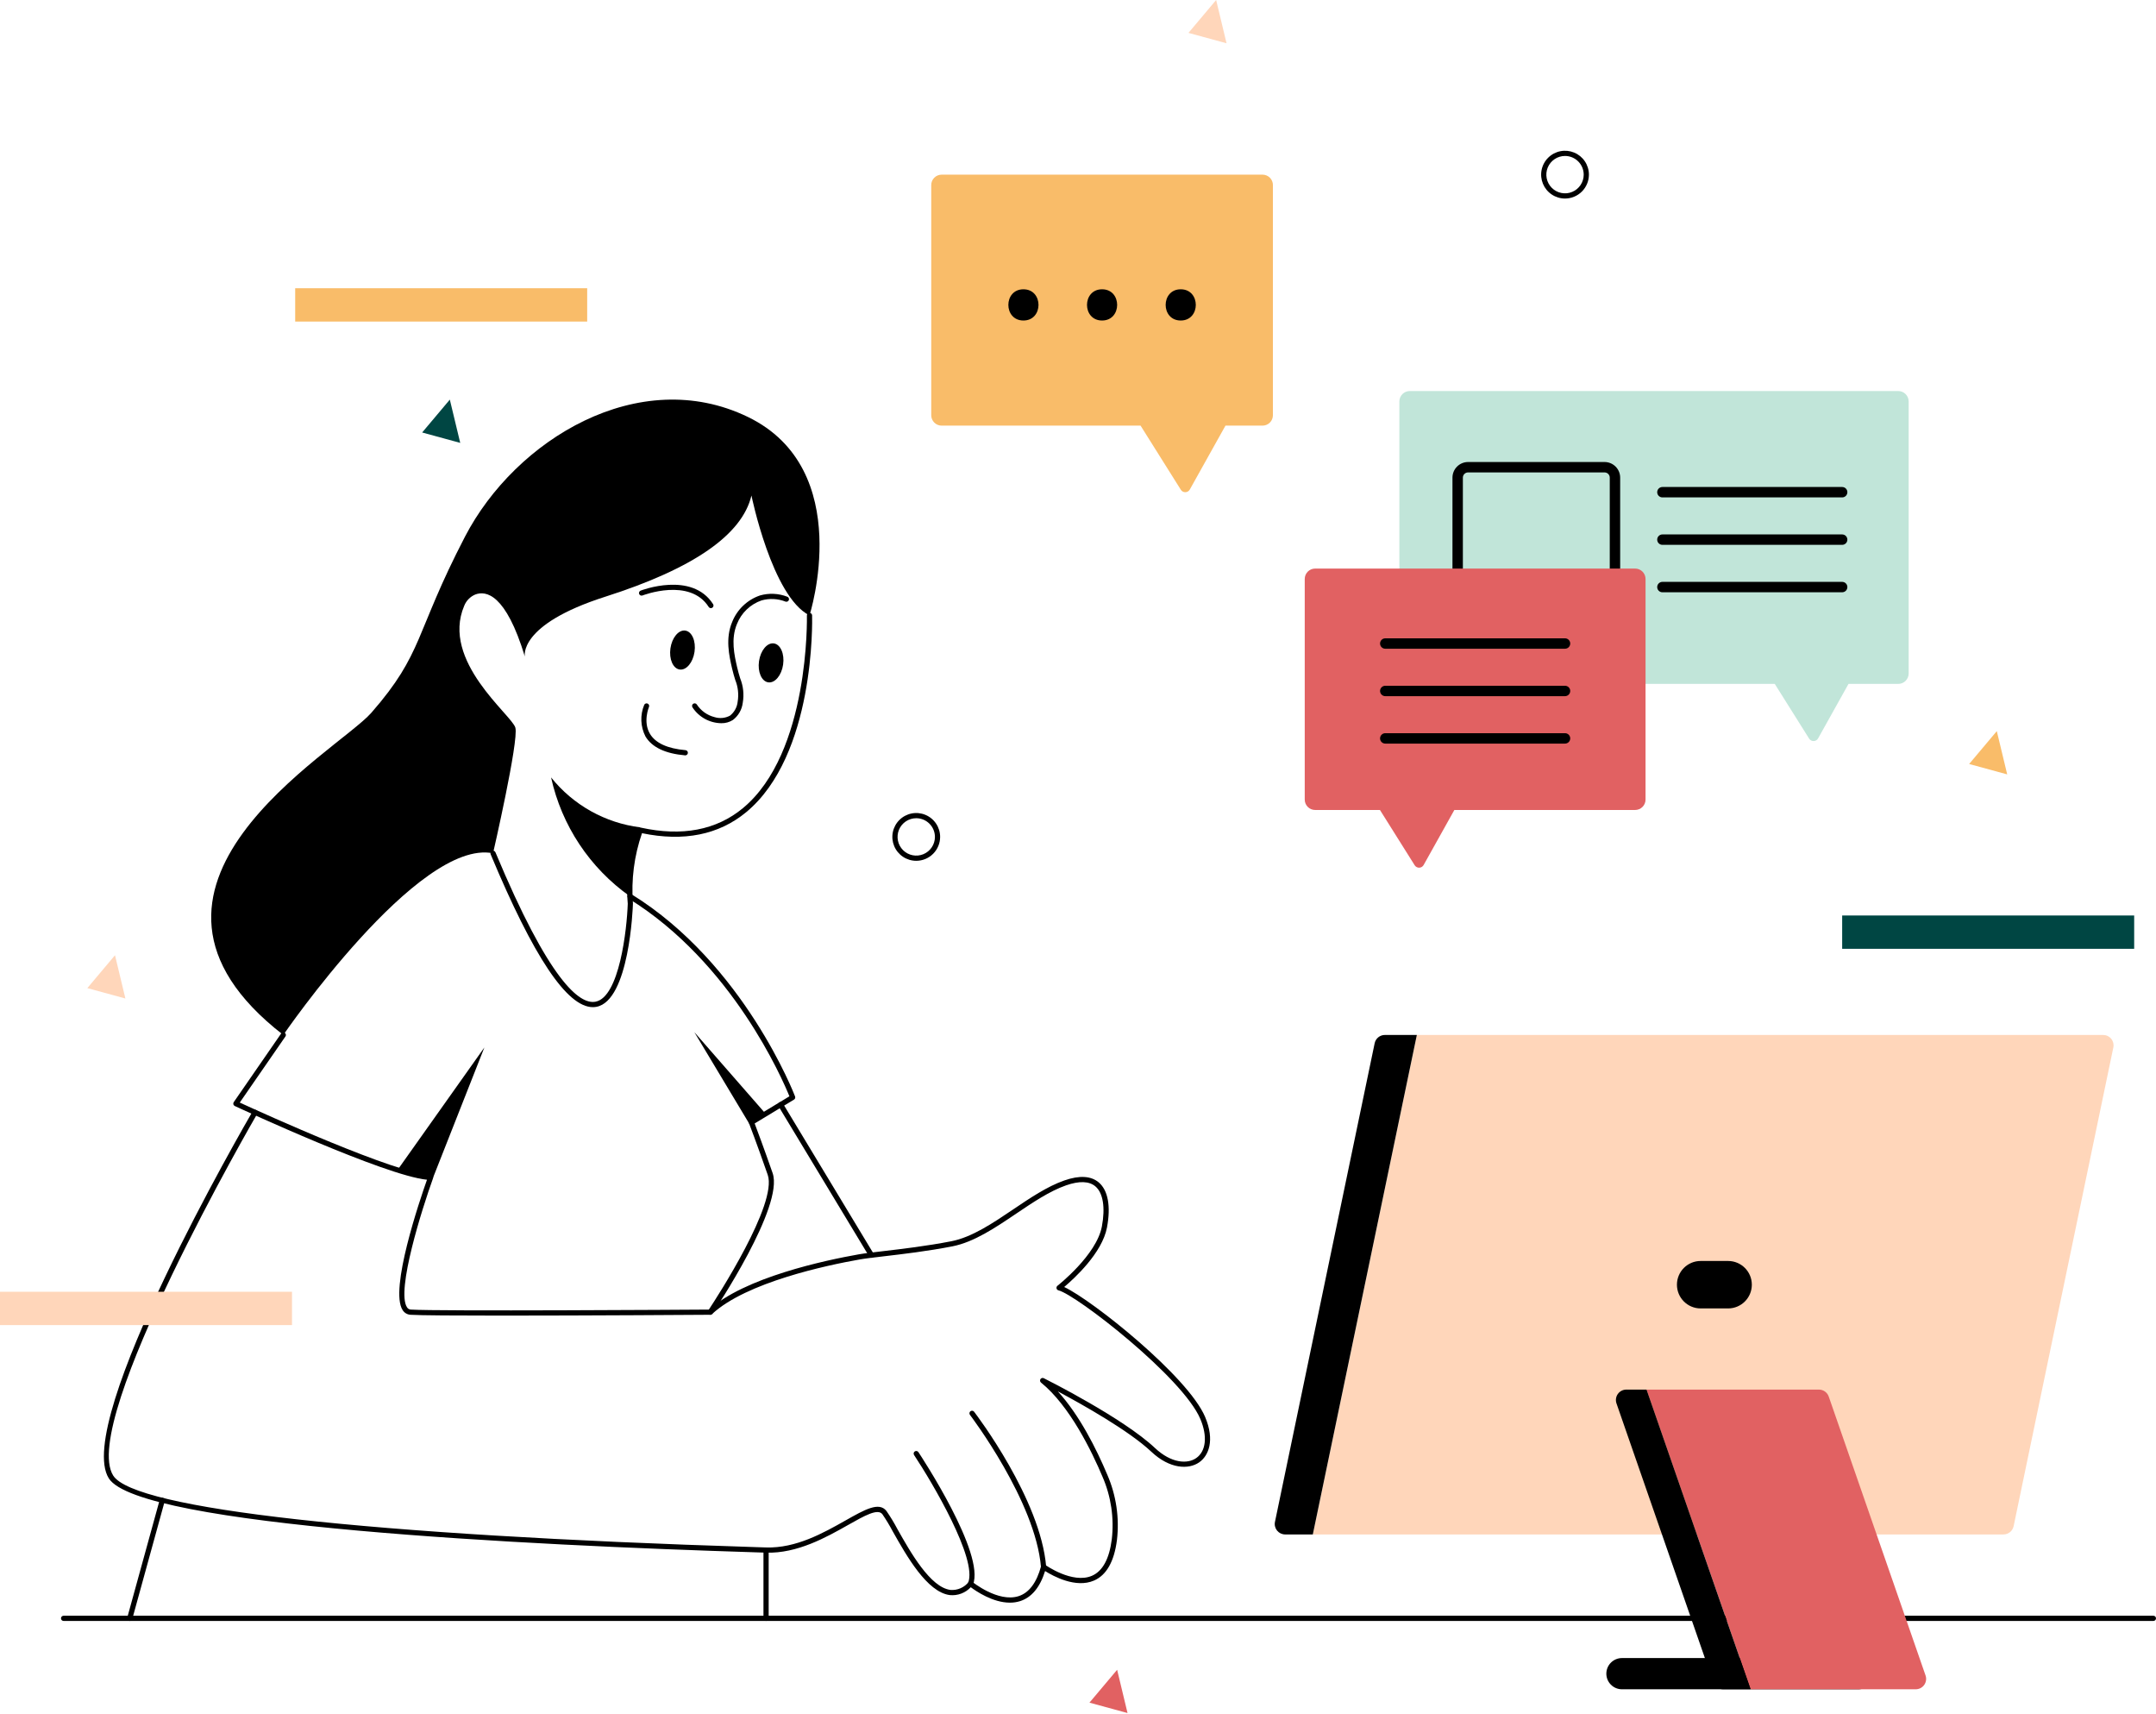 <svg width="1336" height="1062" viewBox="0 0 1336 1062" fill="none" xmlns="http://www.w3.org/2000/svg">
<path d="M1151.66 1046.54H1005.06C1002.5 1046.54 1000.04 1045.52 998.227 1043.7C996.413 1041.89 995.395 1039.43 995.395 1036.87C995.395 1034.3 996.413 1031.84 998.227 1030.03C1000.04 1028.22 1002.5 1027.2 1005.06 1027.2H1151.66C1154.23 1027.2 1156.68 1028.22 1158.5 1030.03C1160.31 1031.84 1161.33 1034.3 1161.33 1036.87C1161.33 1039.43 1160.31 1041.89 1158.5 1043.7C1156.68 1045.52 1154.23 1046.54 1151.66 1046.54Z" fill="black"/>
<path d="M325.244 406.78C325.244 406.78 320.602 387.054 375.14 369.648C429.678 352.242 459.848 331.356 465.65 306.988C465.65 306.988 478.414 369.648 501.622 381.252C501.622 381.252 530.631 290.742 463.329 258.252C396.027 225.761 319.442 272.176 288.112 332.516C256.781 392.856 262.583 404.46 230.093 441.592C209.014 465.682 57.196 549.507 175.555 641.177C175.555 641.177 259.102 519.337 305.517 528.62C305.517 528.62 321.585 458.835 319.353 450.794C317.192 443.006 273.053 409.571 287.651 375.325C288.259 373.78 289.166 372.371 290.319 371.177C291.472 369.983 292.849 369.028 294.371 368.366C301.087 365.695 313.433 367.804 325.244 406.78Z" fill="black"/>
<path d="M367.371 623.947C351.383 623.95 330.629 592.894 304.031 529.241C303.867 528.847 303.866 528.403 304.029 528.009C304.192 527.614 304.504 527.3 304.899 527.135C305.293 526.971 305.736 526.97 306.131 527.132C306.526 527.294 306.84 527.607 307.005 528.001C340.341 607.78 359.064 622.392 368.96 620.582C383.796 617.869 388.457 575.856 389.002 559.897C387.705 544.222 389.858 528.454 395.31 513.701C395.451 513.347 395.713 513.055 396.05 512.878C396.388 512.7 396.777 512.65 397.148 512.734C422.612 518.334 443.872 514.283 460.322 500.688C501.809 466.403 500.033 382.144 500.01 381.298C499.999 380.87 500.157 380.456 500.451 380.146C500.745 379.835 501.15 379.654 501.577 379.642C502 379.647 502.406 379.811 502.713 380.101C503.02 380.392 503.206 380.788 503.233 381.21C503.328 384.732 505.079 467.876 462.38 503.169C445.427 517.182 423.709 521.551 397.824 516.175C392.971 530.175 391.062 545.027 392.217 559.799C392.14 562.453 389.951 620.019 369.541 623.752C368.825 623.882 368.099 623.947 367.371 623.947Z" fill="black"/>
<path d="M446.976 448.042C443.424 447.997 439.938 447.08 436.823 445.37C433.709 443.661 431.063 441.212 429.118 438.24C428.999 438.065 428.916 437.868 428.874 437.66C428.831 437.453 428.83 437.239 428.87 437.032C428.91 436.824 428.991 436.626 429.107 436.449C429.224 436.273 429.374 436.121 429.549 436.002C429.724 435.883 429.921 435.8 430.129 435.758C430.336 435.715 430.55 435.714 430.757 435.754C430.965 435.794 431.163 435.875 431.34 435.991C431.516 436.108 431.668 436.258 431.787 436.433C434.339 440.339 438.269 443.139 442.795 444.274C444.375 444.765 446.037 444.935 447.684 444.774C449.331 444.613 450.93 444.126 452.386 443.339C453.707 442.285 454.805 440.978 455.616 439.494C456.427 438.011 456.934 436.38 457.107 434.699C457.865 430.153 457.342 425.486 455.596 421.22C454.972 419.168 454.263 416.839 453.635 414.106C451.835 406.265 449.367 395.532 453.722 385.264C455.245 381.446 457.577 378.003 460.559 375.174C463.542 372.345 467.102 370.196 470.995 368.877C476.566 367.298 482.501 367.586 487.894 369.695C488.29 369.851 488.609 370.158 488.779 370.548C488.95 370.939 488.959 371.381 488.805 371.778C488.65 372.175 488.345 372.495 487.955 372.667C487.566 372.84 487.124 372.851 486.726 372.698C481.999 370.843 476.795 370.587 471.908 371.968C468.473 373.152 465.335 375.066 462.708 377.577C460.082 380.088 458.03 383.138 456.693 386.517C452.743 395.828 455.074 405.976 456.777 413.383C457.38 416.008 458.071 418.28 458.68 420.282C460.598 425.055 461.147 430.267 460.268 435.335C460.021 437.437 459.353 439.469 458.303 441.307C457.253 443.145 455.843 444.753 454.158 446.034C452.014 447.396 449.516 448.094 446.976 448.042Z" fill="black"/>
<path d="M440.508 376.746C440.237 376.746 439.97 376.678 439.732 376.547C439.495 376.417 439.294 376.229 439.148 376C427.42 357.627 398.454 368.785 398.165 368.895C397.968 368.974 397.757 369.013 397.545 369.01C397.333 369.007 397.124 368.963 396.929 368.879C396.734 368.795 396.558 368.673 396.41 368.521C396.263 368.368 396.147 368.188 396.069 367.991C395.991 367.794 395.953 367.583 395.956 367.371C395.96 367.159 396.006 366.95 396.09 366.755C396.175 366.561 396.297 366.385 396.45 366.238C396.603 366.091 396.784 365.976 396.981 365.899C397.296 365.77 428.723 353.679 441.865 374.269C442.02 374.512 442.108 374.793 442.118 375.081C442.128 375.37 442.06 375.656 441.921 375.909C441.782 376.163 441.578 376.374 441.329 376.521C441.08 376.669 440.797 376.746 440.508 376.746Z" fill="black"/>
<path d="M430.375 403.8C431.339 397.14 428.779 391.258 424.656 390.661C420.533 390.064 416.41 394.979 415.446 401.638C414.482 408.298 417.042 414.18 421.165 414.777C425.288 415.374 429.411 410.459 430.375 403.8Z" fill="black"/>
<path d="M485.269 411.746C486.233 405.087 483.672 399.204 479.55 398.608C475.427 398.011 471.303 402.926 470.339 409.585C469.375 416.245 471.936 422.127 476.059 422.724C480.181 423.321 484.305 418.406 485.269 411.746Z" fill="black"/>
<path d="M424.65 467.958C424.603 467.958 424.556 467.954 424.507 467.951C412.209 466.872 403.952 462.928 399.964 456.236C398.426 453.23 397.56 449.926 397.426 446.552C397.292 443.178 397.893 439.816 399.188 436.698C399.36 436.309 399.678 436.004 400.074 435.848C400.47 435.693 400.911 435.701 401.301 435.87C401.691 436.038 401.999 436.354 402.158 436.748C402.316 437.143 402.312 437.584 402.147 437.976C402.109 438.067 398.296 447.167 402.747 454.608C406.179 460.346 413.595 463.755 424.79 464.741C425.203 464.778 425.586 464.973 425.859 465.285C426.132 465.597 426.274 466.002 426.256 466.416C426.238 466.83 426.061 467.222 425.762 467.509C425.463 467.796 425.065 467.957 424.65 467.958V467.958Z" fill="black"/>
<path d="M396.8 512.569C375.034 509.858 355.187 498.755 341.488 481.625C348.025 511.44 365.475 537.732 390.409 555.335C389.499 540.788 391.677 526.214 396.8 512.569Z" fill="black"/>
<path d="M310.512 815.046C282.91 815.046 260.241 814.914 254.354 814.523C253.368 814.463 252.411 814.167 251.564 813.659C250.716 813.151 250.004 812.447 249.487 811.605C241.242 798.983 260.035 743.743 264.593 730.86C238.638 728.354 149.381 686.999 145.48 685.186C145.267 685.087 145.078 684.943 144.927 684.764C144.775 684.585 144.665 684.375 144.603 684.148C144.542 683.922 144.53 683.685 144.57 683.453C144.61 683.222 144.699 683.002 144.833 682.809L174.23 640.262C174.472 639.91 174.845 639.669 175.265 639.593C175.686 639.516 176.119 639.609 176.471 639.852C176.822 640.095 177.063 640.468 177.14 640.888C177.216 641.308 177.123 641.742 176.88 642.094L148.574 683.064C161.818 689.152 246.632 727.756 266.837 727.756C267.096 727.756 267.351 727.818 267.581 727.938C267.81 728.057 268.008 728.23 268.156 728.442C268.305 728.654 268.4 728.898 268.435 729.154C268.469 729.411 268.441 729.672 268.353 729.915C261.578 748.66 245.466 799.556 252.185 809.842C252.428 810.266 252.773 810.623 253.189 810.878C253.606 811.134 254.08 811.281 254.568 811.306C271.076 812.401 426.223 811.394 439.253 811.309C443.952 804.196 481.975 745.758 475.732 727.831C468.86 708.108 464.192 696.03 464.147 695.91C464.01 695.557 464.002 695.167 464.124 694.809C464.246 694.45 464.49 694.146 464.814 693.949L489.177 679.183C484.967 668.818 453.756 596.344 389.563 556.708C389.2 556.483 388.942 556.123 388.844 555.708C388.747 555.292 388.818 554.855 389.042 554.492C389.266 554.129 389.625 553.869 390.04 553.77C390.455 553.671 390.892 553.74 391.256 553.963C461.112 597.1 492.379 678.472 492.686 679.29C492.818 679.642 492.823 680.029 492.7 680.384C492.578 680.739 492.335 681.041 492.013 681.236L467.636 696.008C469 699.596 473.154 710.635 478.776 726.774C485.919 747.281 443.279 811.108 441.459 813.815C441.313 814.032 441.115 814.211 440.884 814.335C440.653 814.459 440.395 814.525 440.133 814.526C435.603 814.558 363.854 815.046 310.512 815.046Z" fill="black"/>
<path d="M300.154 648.914L268.437 729.367L246.628 724.403L300.154 648.914Z" fill="black"/>
<path d="M464.492 696.489L430.261 639.437L474.703 690.3L464.492 696.489Z" fill="black"/>
<path d="M625.806 992.874C615.293 992.874 604.965 985.867 601.548 983.311C599.907 985.06 597.887 986.41 595.642 987.255C593.398 988.101 590.989 988.419 588.601 988.187C574.476 986.44 561.698 963.779 553.243 948.786C551.288 945.093 549.126 941.512 546.767 938.062C543.896 934.376 535.738 938.984 525.409 944.823C512.184 952.296 494.015 962.542 474.649 961.894L468.289 961.692C326.627 957.285 86.179 945.478 67.439 915.889C45.125 880.657 152.082 696.165 156.646 688.327C156.861 687.958 157.215 687.689 157.628 687.58C158.042 687.471 158.482 687.531 158.851 687.746C159.22 687.962 159.489 688.315 159.598 688.729C159.707 689.142 159.647 689.582 159.432 689.951C158.324 691.853 48.886 880.572 70.162 914.164C83.268 934.858 228.416 951.009 468.388 958.469L474.756 958.67C493.247 959.237 510.212 949.712 523.823 942.019C535.962 935.154 544.73 930.193 549.31 936.085C551.777 939.653 554.027 943.366 556.049 947.203C564.188 961.632 576.486 983.44 588.996 984.988C591.133 985.157 593.278 984.795 595.241 983.935C597.204 983.074 598.924 981.742 600.248 980.056C600.528 979.76 600.91 979.581 601.317 979.557C601.724 979.532 602.125 979.663 602.439 979.924C602.598 980.053 618.456 992.889 631.159 988.854C637.652 986.776 642.347 980.538 645.114 970.304C645.182 970.053 645.311 969.822 645.488 969.631C645.665 969.44 645.885 969.295 646.131 969.208C646.376 969.122 646.639 969.095 646.896 969.132C647.154 969.169 647.399 969.268 647.61 969.42C647.779 969.539 664.581 981.454 676.656 976.219C683.262 973.345 687.393 965.75 688.937 953.64C690.463 940.458 688.488 927.106 683.211 914.929C676.631 899.31 662.926 870.952 645.076 856.52C644.768 856.27 644.562 855.915 644.499 855.523C644.436 855.131 644.52 854.729 644.735 854.395C644.95 854.061 645.281 853.818 645.664 853.713C646.047 853.608 646.455 853.648 646.811 853.826C648.81 854.827 695.985 878.51 715.656 897.028C725.817 906.594 735.83 907.082 741.241 903.311C747.343 899.068 748.33 889.792 743.818 879.102C732.919 853.287 666.911 802.077 655.89 799.392C655.596 799.32 655.328 799.167 655.117 798.95C654.905 798.733 654.76 798.461 654.696 798.165C654.632 797.869 654.654 797.561 654.757 797.276C654.861 796.992 655.042 796.742 655.281 796.556C655.524 796.367 679.47 777.566 682.799 759.822C684.993 748.115 683.546 739.081 678.831 735.03C674.956 731.703 668.802 731.483 660.546 734.369C650.338 737.942 639.818 745.043 629.646 751.912C616.822 760.568 603.562 769.52 590.12 772.142C574.827 775.126 559.296 776.942 547.956 778.271C541.362 779.042 536.152 779.653 532.652 780.269C512.248 783.87 462.495 794.378 441.218 814.098C440.904 814.389 440.488 814.543 440.06 814.526C439.633 814.509 439.23 814.324 438.939 814.01C438.649 813.696 438.495 813.28 438.511 812.852C438.528 812.425 438.713 812.022 439.027 811.731C460.932 791.431 511.408 780.748 532.092 777.097C535.685 776.461 540.935 775.847 547.582 775.069C558.869 773.747 574.331 771.937 589.503 768.975C602.303 766.479 615.286 757.716 627.842 749.239C638.184 742.257 648.879 735.037 659.482 731.329C668.905 728.027 676.122 728.455 680.931 732.584C686.626 737.476 688.414 747.36 685.965 760.414C682.997 776.25 665.659 792.08 659.444 797.318C676.796 805.414 736.189 852.749 746.786 877.849C752.93 892.401 748.901 901.91 743.081 905.958C736.597 910.466 724.922 910.173 713.447 899.376C699.579 886.32 670.809 870.156 655.486 861.978C668.9 876.65 679.361 897.491 686.183 913.677C691.679 926.378 693.732 940.303 692.135 954.049C690.437 967.367 685.658 975.822 677.934 979.178C666.613 984.101 652.622 976.445 647.604 973.282C644.448 983.386 639.25 989.653 632.131 991.926C630.085 992.568 627.951 992.887 625.806 992.874Z" fill="black"/>
<path d="M601.417 982.779C601.209 982.779 601.003 982.738 600.811 982.659C600.615 982.579 600.436 982.462 600.285 982.313C600.135 982.165 600.014 981.988 599.932 981.793C599.85 981.598 599.806 981.389 599.805 981.177C599.803 980.965 599.844 980.756 599.923 980.559C605.847 965.979 577.748 918.483 566.422 901.413C566.304 901.237 566.221 901.039 566.18 900.83C566.138 900.622 566.138 900.408 566.18 900.2C566.221 899.991 566.303 899.793 566.422 899.617C566.54 899.441 566.692 899.29 566.869 899.172C567.046 899.055 567.244 898.974 567.453 898.933C567.661 898.893 567.875 898.894 568.083 898.936C568.291 898.979 568.489 899.062 568.664 899.182C568.84 899.301 568.991 899.454 569.107 899.631C570.808 902.193 610.682 962.639 602.91 981.774C602.79 982.071 602.583 982.326 602.317 982.504C602.051 982.683 601.738 982.779 601.417 982.779Z" fill="black"/>
<path d="M646.666 972.338C646.262 972.338 645.874 972.186 645.577 971.913C645.28 971.639 645.096 971.264 645.062 970.862C641.661 930.042 601.463 877.084 601.057 876.552C600.929 876.384 600.834 876.193 600.78 875.988C600.725 875.784 600.712 875.571 600.74 875.361C600.768 875.151 600.837 874.949 600.943 874.766C601.049 874.583 601.19 874.423 601.358 874.294C601.526 874.165 601.717 874.071 601.922 874.017C602.126 873.962 602.34 873.949 602.549 873.977C602.759 874.004 602.961 874.073 603.144 874.179C603.327 874.286 603.488 874.427 603.616 874.595C605.296 876.789 644.795 928.83 648.273 970.591C648.291 970.802 648.267 971.014 648.203 971.216C648.138 971.418 648.035 971.605 647.898 971.766C647.762 971.928 647.594 972.061 647.406 972.158C647.218 972.255 647.013 972.314 646.802 972.332C646.756 972.335 646.71 972.338 646.666 972.338Z" fill="black"/>
<path d="M539.998 779.209C539.72 779.209 539.447 779.137 539.205 779.001C538.963 778.865 538.76 778.669 538.616 778.431L482.333 685.217C482.112 684.851 482.045 684.412 482.148 683.997C482.25 683.582 482.513 683.224 482.879 683.003C483.245 682.782 483.684 682.715 484.1 682.817C484.515 682.92 484.872 683.183 485.094 683.549L541.377 776.763C541.524 777.007 541.603 777.287 541.607 777.572C541.611 777.857 541.54 778.139 541.4 778.387C541.259 778.636 541.056 778.843 540.81 778.987C540.563 779.131 540.283 779.208 539.998 779.209L539.998 779.209Z" fill="black"/>
<path d="M80.407 1004.2C80.261 1004.2 80.117 1004.18 79.977 1004.14C79.565 1004.03 79.215 1003.76 79.004 1003.38C78.793 1003.01 78.738 1002.57 78.852 1002.16L98.984 929.091C99.04 928.886 99.136 928.695 99.265 928.527C99.395 928.359 99.557 928.219 99.741 928.114C99.925 928.009 100.129 927.941 100.339 927.915C100.55 927.888 100.763 927.904 100.968 927.96C101.172 928.016 101.364 928.113 101.531 928.243C101.698 928.373 101.838 928.536 101.942 928.72C102.047 928.905 102.114 929.108 102.139 929.319C102.165 929.53 102.148 929.743 102.091 929.947L81.959 1003.02C81.865 1003.36 81.662 1003.66 81.382 1003.87C81.102 1004.08 80.759 1004.2 80.407 1004.2Z" fill="black"/>
<path d="M474.703 1004.2C474.492 1004.2 474.282 1004.16 474.087 1004.08C473.891 1004 473.713 1003.88 473.564 1003.73C473.414 1003.58 473.295 1003.4 473.214 1003.2C473.133 1003.01 473.092 1002.8 473.092 1002.59V960.282C473.092 959.854 473.262 959.445 473.564 959.142C473.866 958.84 474.276 958.67 474.703 958.67C475.131 958.67 475.541 958.84 475.843 959.142C476.145 959.445 476.315 959.854 476.315 960.282V1002.59C476.315 1002.8 476.274 1003.01 476.193 1003.2C476.112 1003.4 475.993 1003.58 475.843 1003.73C475.694 1003.88 475.516 1004 475.32 1004.08C475.125 1004.16 474.915 1004.2 474.703 1004.2Z" fill="black"/>
<path d="M1334.39 1004.2H39.404C38.976 1004.2 38.566 1004.03 38.264 1003.73C37.962 1003.42 37.792 1003.01 37.792 1002.59C37.792 1002.16 37.962 1001.75 38.264 1001.45C38.566 1001.15 38.976 1000.98 39.404 1000.98H1334.39C1334.82 1000.98 1335.23 1001.15 1335.53 1001.45C1335.83 1001.75 1336 1002.16 1336 1002.59C1336 1003.01 1335.83 1003.42 1335.53 1003.73C1335.23 1004.03 1334.82 1004.2 1334.39 1004.2Z" fill="black"/>
<path d="M1241.47 950.612H813.506L877.971 641.177H1303.25C1304.21 641.177 1305.16 641.391 1306.02 641.803C1306.89 642.214 1307.65 642.814 1308.25 643.557C1308.86 644.3 1309.29 645.169 1309.52 646.1C1309.74 647.031 1309.76 648.001 1309.56 648.939L1247.78 945.48C1247.48 946.931 1246.69 948.233 1245.54 949.167C1244.39 950.102 1242.95 950.612 1241.47 950.612Z" fill="#FFD6BA"/>
<path d="M851.829 646.309L790.05 942.85C789.854 943.788 789.87 944.758 790.097 945.689C790.323 946.62 790.755 947.489 791.359 948.232C791.964 948.976 792.726 949.575 793.591 949.987C794.456 950.398 795.403 950.612 796.361 950.612H813.506L877.972 641.177H858.14C856.659 641.177 855.222 641.687 854.073 642.622C852.924 643.557 852.131 644.858 851.829 646.309Z" fill="black"/>
<path d="M1187.11 1046.54H1084.78L1020.31 860.876H1127.12C1128.46 860.876 1129.77 861.293 1130.86 862.069C1131.95 862.846 1132.77 863.943 1133.21 865.208L1193.2 1037.98C1193.54 1038.95 1193.64 1039.98 1193.49 1041C1193.35 1042.02 1192.96 1042.99 1192.37 1043.83C1191.77 1044.66 1190.98 1045.35 1190.07 1045.82C1189.15 1046.29 1188.14 1046.54 1187.11 1046.54Z" fill="#E16162"/>
<path d="M1001.68 869.437L1061.67 1042.2C1062.11 1043.47 1062.93 1044.57 1064.02 1045.34C1065.12 1046.12 1066.42 1046.54 1067.76 1046.54H1084.78L1020.31 860.876H1007.77C1006.74 860.876 1005.73 861.122 1004.82 861.593C1003.9 862.065 1003.11 862.748 1002.52 863.586C1001.92 864.423 1001.54 865.392 1001.39 866.41C1001.24 867.428 1001.34 868.465 1001.68 869.437Z" fill="black"/>
<path d="M1070.85 781.196H1053.83C1045.72 781.196 1039.14 787.777 1039.14 795.895C1039.14 804.012 1045.72 810.593 1053.83 810.593H1070.85C1078.97 810.593 1085.55 804.012 1085.55 795.895C1085.55 787.777 1078.97 781.196 1070.85 781.196Z" fill="black"/>
<path d="M782.339 108.197H583.504C581.794 108.197 580.155 108.876 578.946 110.085C577.737 111.294 577.058 112.933 577.058 114.643V257.242C577.058 258.952 577.737 260.591 578.946 261.8C580.155 263.009 581.794 263.688 583.504 263.688H706.774L731.73 303.419C732.028 303.893 732.443 304.281 732.937 304.546C733.43 304.81 733.984 304.942 734.543 304.927C735.102 304.913 735.648 304.753 736.127 304.464C736.606 304.174 737.001 303.765 737.274 303.276L759.378 263.688H782.339C784.048 263.688 785.688 263.009 786.897 261.8C788.106 260.591 788.785 258.952 788.785 257.242V114.643C788.785 113.797 788.618 112.958 788.294 112.176C787.97 111.394 787.496 110.683 786.897 110.085C786.298 109.486 785.588 109.011 784.806 108.687C784.023 108.363 783.185 108.197 782.339 108.197Z" fill="#F9BC69"/>
<path d="M1176.29 242.257H873.587C871.877 242.257 870.238 242.937 869.029 244.146C867.82 245.355 867.141 246.994 867.141 248.704V417.238C867.141 418.948 867.82 420.588 869.029 421.797C870.238 423.005 871.877 423.685 873.587 423.685H1099.76L1121.06 457.597C1121.36 458.071 1121.78 458.459 1122.27 458.724C1122.76 458.988 1123.32 459.12 1123.88 459.105C1124.44 459.091 1124.98 458.931 1125.46 458.641C1125.94 458.352 1126.33 457.942 1126.61 457.454L1145.46 423.685H1176.29C1178 423.685 1179.64 423.005 1180.84 421.797C1182.05 420.588 1182.73 418.948 1182.73 417.238V248.704C1182.73 246.994 1182.05 245.355 1180.84 244.146C1179.64 242.937 1178 242.257 1176.29 242.257Z" fill="#C1E5D9"/>
<path d="M634.185 198.562C646.629 198.562 646.649 179.222 634.185 179.222C621.74 179.222 621.72 198.562 634.185 198.562Z" fill="black"/>
<path d="M682.921 198.562C695.365 198.562 695.386 179.222 682.921 179.222C670.477 179.222 670.456 198.562 682.921 198.562Z" fill="black"/>
<path d="M731.657 198.562C744.101 198.562 744.122 179.222 731.657 179.222C719.213 179.222 719.192 198.562 731.657 198.562Z" fill="black"/>
<path d="M1141.53 308.15H1030.13C1029.28 308.15 1028.46 307.811 1027.85 307.206C1027.25 306.602 1026.91 305.782 1026.91 304.927C1026.91 304.072 1027.25 303.252 1027.85 302.648C1028.46 302.043 1029.28 301.704 1030.13 301.704H1141.53C1142.38 301.704 1143.2 302.043 1143.81 302.648C1144.41 303.252 1144.75 304.072 1144.75 304.927C1144.75 305.782 1144.41 306.602 1143.81 307.206C1143.2 307.811 1142.38 308.15 1141.53 308.15Z" fill="black"/>
<path d="M1141.53 337.538H1030.13C1029.28 337.538 1028.46 337.198 1027.85 336.594C1027.25 335.989 1026.91 335.169 1026.91 334.314C1026.91 333.459 1027.25 332.64 1027.85 332.035C1028.46 331.431 1029.28 331.091 1030.13 331.091H1141.53C1142.38 331.091 1143.2 331.431 1143.81 332.035C1144.41 332.64 1144.75 333.459 1144.75 334.314C1144.75 335.169 1144.41 335.989 1143.81 336.594C1143.2 337.198 1142.38 337.538 1141.53 337.538Z" fill="black"/>
<path d="M1141.53 366.925H1030.13C1029.28 366.925 1028.46 366.585 1027.85 365.981C1027.25 365.376 1026.91 364.556 1026.91 363.702C1026.91 362.847 1027.25 362.027 1027.85 361.422C1028.46 360.818 1029.28 360.478 1030.13 360.478H1141.53C1142.38 360.478 1143.2 360.818 1143.81 361.422C1144.41 362.027 1144.75 362.847 1144.75 363.702C1144.75 364.556 1144.41 365.376 1143.81 365.981C1143.2 366.585 1142.38 366.925 1141.53 366.925Z" fill="black"/>
<path d="M994.292 382.406H909.714C907.15 382.403 904.692 381.383 902.879 379.57C901.066 377.757 900.047 375.299 900.044 372.736V295.893C900.047 293.329 901.066 290.872 902.879 289.059C904.692 287.246 907.15 286.226 909.714 286.223H994.292C996.856 286.226 999.313 287.246 1001.13 289.059C1002.94 290.872 1003.96 293.329 1003.96 295.893V372.736C1003.96 375.299 1002.94 377.757 1001.13 379.57C999.313 381.383 996.856 382.403 994.292 382.406ZM909.714 292.67C908.859 292.671 908.04 293.011 907.436 293.615C906.831 294.219 906.491 295.039 906.491 295.893V372.736C906.491 373.59 906.831 374.41 907.436 375.014C908.04 375.618 908.859 375.958 909.714 375.959H994.292C995.146 375.958 995.966 375.618 996.57 375.014C997.174 374.41 997.514 373.59 997.515 372.736V295.893C997.514 295.039 997.174 294.219 996.57 293.615C995.966 293.011 995.146 292.671 994.292 292.67H909.714Z" fill="black"/>
<path d="M1013.24 352.24H814.948C813.238 352.24 811.598 352.919 810.389 354.128C809.18 355.337 808.501 356.976 808.501 358.686V495.347C808.501 497.056 809.18 498.696 810.389 499.905C811.598 501.114 813.238 501.793 814.948 501.793H855.112L876.626 536.044C876.924 536.518 877.34 536.906 877.833 537.17C878.326 537.434 878.88 537.565 879.439 537.551C879.998 537.536 880.544 537.376 881.023 537.087C881.502 536.797 881.897 536.388 882.17 535.899L901.214 501.793H1013.24C1014.95 501.793 1016.59 501.114 1017.8 499.905C1019.01 498.696 1019.69 497.056 1019.69 495.347V358.686C1019.69 356.976 1019.01 355.337 1017.8 354.128C1016.59 352.919 1014.95 352.24 1013.24 352.24Z" fill="#E16162"/>
<path d="M969.796 401.899H858.399C857.544 401.899 856.724 401.56 856.12 400.955C855.515 400.351 855.176 399.531 855.176 398.676C855.176 397.821 855.515 397.001 856.12 396.397C856.724 395.792 857.544 395.453 858.399 395.453H969.796C970.651 395.453 971.47 395.792 972.075 396.397C972.679 397.001 973.019 397.821 973.019 398.676C973.019 399.531 972.679 400.351 972.075 400.955C971.47 401.56 970.651 401.899 969.796 401.899Z" fill="black"/>
<path d="M969.796 431.283H858.399C857.544 431.283 856.724 430.944 856.12 430.339C855.515 429.735 855.176 428.915 855.176 428.06C855.176 427.205 855.515 426.385 856.12 425.781C856.724 425.177 857.544 424.837 858.399 424.837H969.796C970.651 424.837 971.47 425.177 972.075 425.781C972.679 426.385 973.019 427.205 973.019 428.06C973.019 428.915 972.679 429.735 972.075 430.339C971.47 430.944 970.651 431.283 969.796 431.283Z" fill="black"/>
<path d="M969.796 460.671H858.399C857.544 460.671 856.724 460.331 856.12 459.727C855.515 459.122 855.176 458.302 855.176 457.447C855.176 456.593 855.515 455.773 856.12 455.168C856.724 454.564 857.544 454.224 858.399 454.224H969.796C970.651 454.224 971.47 454.564 972.075 455.168C972.679 455.773 973.019 456.593 973.019 457.447C973.019 458.302 972.679 459.122 972.075 459.727C971.47 460.331 970.651 460.671 969.796 460.671Z" fill="black"/>
<path d="M180.944 800.272H0V820.914H180.944V800.272Z" fill="#FFD6BA"/>
<path d="M1322.48 567.161H1141.53V587.803H1322.48V567.161Z" fill="#004643"/>
<path d="M363.862 178.571H182.918V199.213H363.862V178.571Z" fill="#F9BC69"/>
<path d="M969.793 122.998C966.865 122.998 964.003 122.129 961.569 120.503C959.134 118.876 957.237 116.564 956.117 113.86C954.997 111.155 954.703 108.178 955.275 105.307C955.846 102.436 957.256 99.798 959.326 97.728C961.397 95.658 964.034 94.248 966.906 93.677C969.777 93.106 972.753 93.4 975.458 94.52C978.163 95.641 980.475 97.538 982.101 99.973C983.727 102.407 984.595 105.269 984.595 108.197C984.59 112.121 983.029 115.883 980.254 118.658C977.479 121.433 973.717 122.993 969.793 122.998ZM969.793 96.617C967.502 96.617 965.264 97.296 963.36 98.568C961.456 99.84 959.972 101.648 959.095 103.764C958.219 105.88 957.989 108.208 958.436 110.454C958.883 112.7 959.985 114.763 961.604 116.382C963.224 118.002 965.287 119.105 967.533 119.552C969.779 119.999 972.107 119.77 974.223 118.893C976.338 118.017 978.147 116.533 979.419 114.629C980.692 112.726 981.371 110.487 981.371 108.197C981.368 105.127 980.147 102.184 977.977 100.013C975.806 97.842 972.863 96.62 969.793 96.617Z" fill="black"/>
<path d="M567.763 533.283C564.835 533.282 561.973 532.414 559.539 530.787C557.105 529.161 555.209 526.849 554.088 524.144C552.968 521.44 552.675 518.463 553.246 515.592C553.818 512.721 555.227 510.084 557.297 508.014C559.367 505.944 562.005 504.534 564.876 503.963C567.747 503.391 570.723 503.684 573.428 504.805C576.133 505.925 578.444 507.822 580.071 510.256C581.698 512.69 582.566 515.551 582.566 518.479C582.562 522.404 581.001 526.167 578.226 528.942C575.45 531.717 571.687 533.278 567.763 533.283ZM567.763 506.901C565.472 506.902 563.234 507.581 561.33 508.854C559.426 510.126 557.942 511.935 557.066 514.051C556.19 516.167 555.961 518.495 556.408 520.741C556.855 522.987 557.958 525.05 559.578 526.669C561.197 528.288 563.261 529.391 565.507 529.837C567.753 530.284 570.081 530.054 572.197 529.177C574.312 528.301 576.121 526.816 577.393 524.912C578.665 523.008 579.343 520.769 579.343 518.479C579.339 515.409 578.118 512.466 575.947 510.295C573.776 508.125 570.833 506.904 567.763 506.901Z" fill="black"/>
<path d="M1243.8 479.756L1220.21 473.309L1237.35 452.938L1243.8 479.756Z" fill="#F9BC69"/>
<path d="M77.707 618.598L54.112 612.152L71.26 591.781L77.707 618.598Z" fill="#FFD6BA"/>
<path d="M760.048 26.818L736.453 20.371L753.601 0L760.048 26.818Z" fill="#FFD6BA"/>
<path d="M285.187 274.381L261.593 267.935L278.741 247.564L285.187 274.381Z" fill="#004643"/>
<path d="M698.695 1061.26L675.101 1054.82L692.248 1034.45L698.695 1061.26Z" fill="#E16162"/>
</svg>
